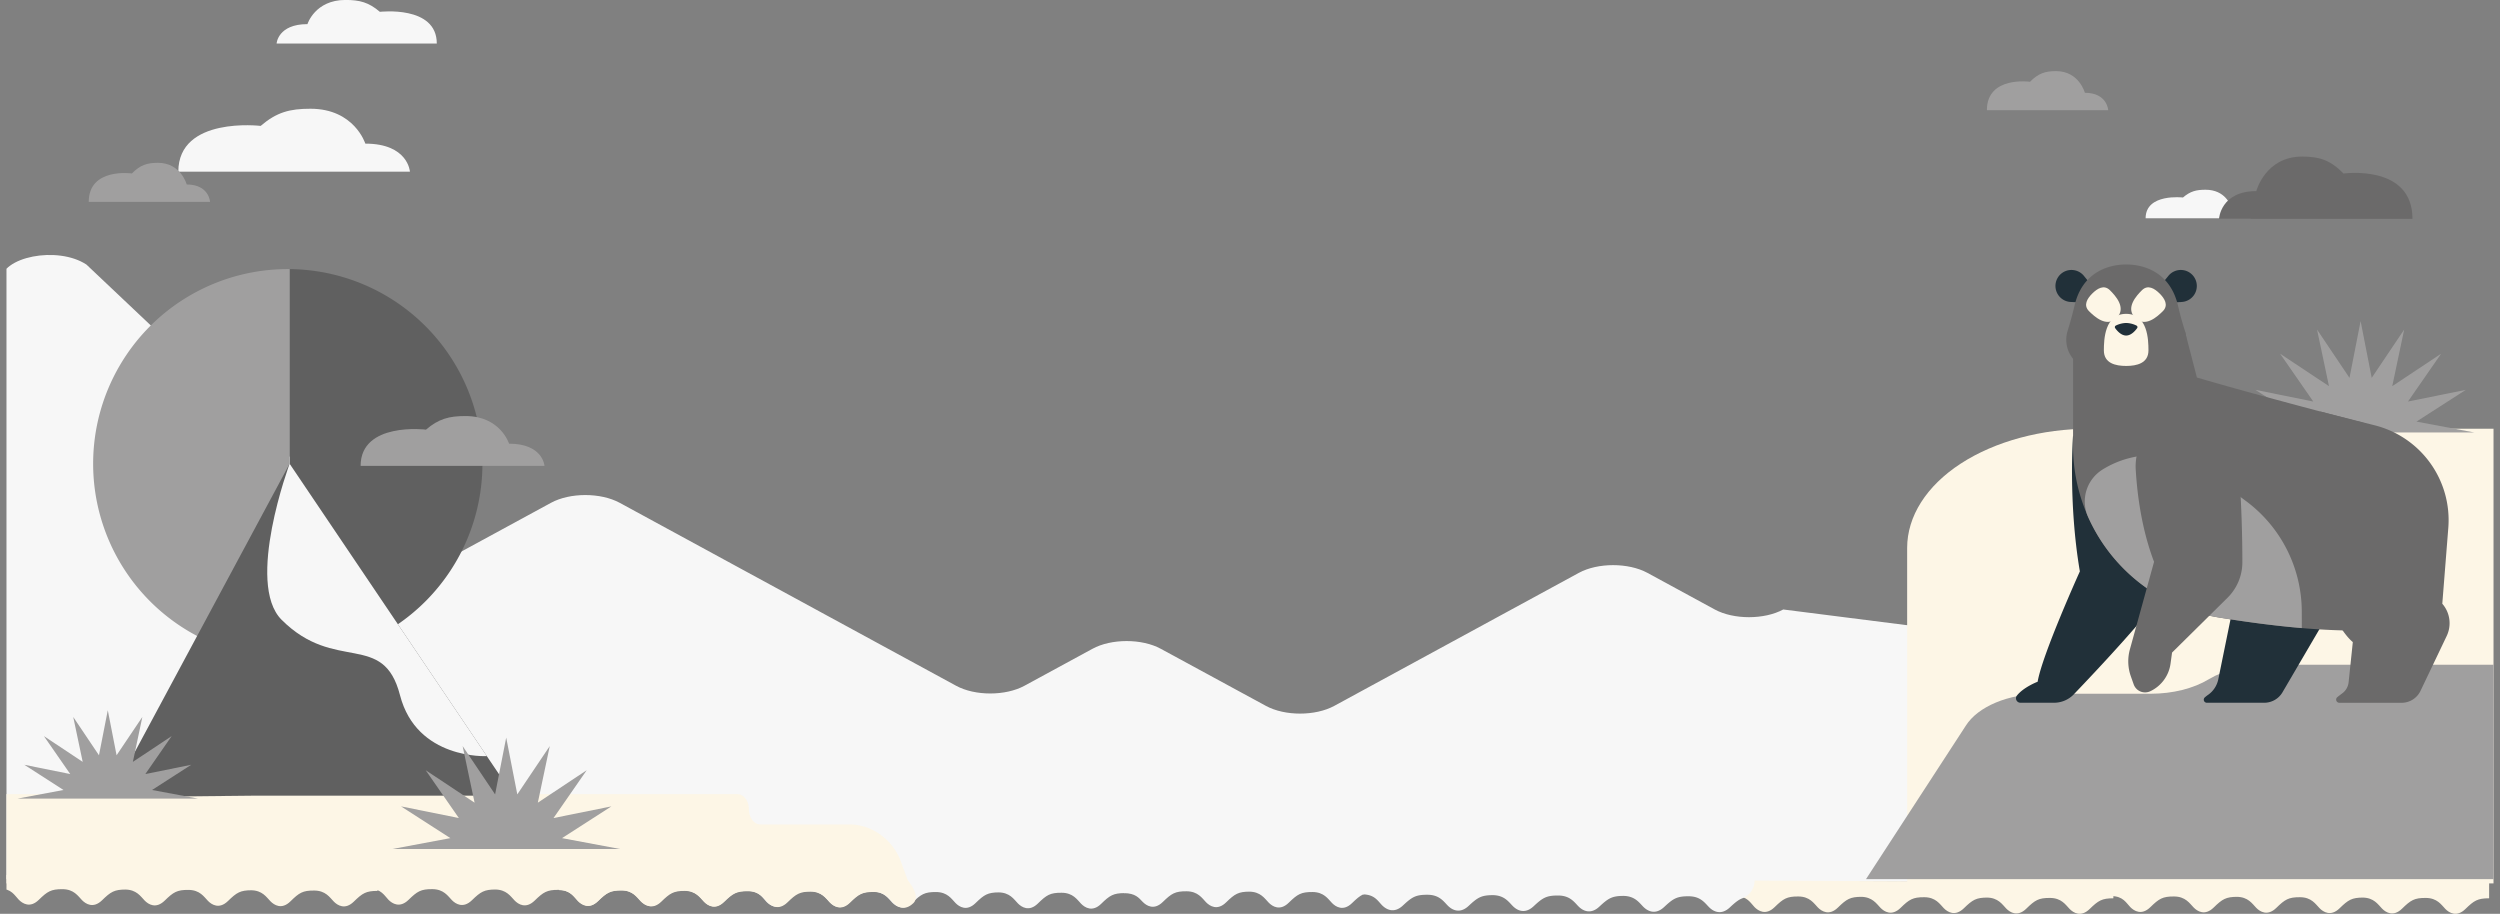 <svg xmlns="http://www.w3.org/2000/svg" xmlns:xlink="http://www.w3.org/1999/xlink" viewBox="0 0 1447.5 529.08"><rect x="0" y="0" width="1447.5" height="529.08" fill="#808080" stroke="none"/><defs><style>.cls-1{fill:none;}.cls-2{clip-path:url(#clip-path);}.cls-3{fill:#f7f7f7;}.cls-4{fill:#fdf6e6;}.cls-5{fill:#a09f9f;}.cls-6{fill:#213039;}.cls-7{fill:#6b6a6a;}.cls-8{fill:#606060;}</style><clipPath id="clip-path" transform="translate(3.75 -50.11)"><rect class="cls-1" width="1440" height="579.19"/></clipPath></defs><g id="Capa_2" data-name="Capa 2"><g id="Arte"><g class="cls-2"><path class="cls-3" d="M99.5,149.5H233.6s-1-16.23-25.83-16.23c0,0-6.29-20.2-31.78-20.2-12,0-19.54,2-28.81,9.94C147.18,123,99.5,117.31,99.5,149.5Z" transform="translate(3.75 -50.11)"/><path class="cls-3" d="M1028.76,403c-11,5.95-28.71,5.95-39.67,0l-39-21.21c-11-5.95-28.71-5.95-39.67,0l-141.58,77c-11,6-28.72,6-39.67,0l-60.77-33c-10.95-6-28.71-6-39.66,0l-39.28,21.35c-11,6-28.72,6-39.67,0L355,341.21c-11-5.95-28.71-5.95-39.67,0l-62.63,34.05c-5.26,2.86-12.4,4.47-19.84,4.47L46.28,203.28c-16.79-11-49.59-4.51-49.59,9.76V543.69h0v15.42l1440,2V454.81Z" transform="translate(3.75 -50.11)"/><path class="cls-3" d="M647.52,567.22c-6.63,0-8.68,1.29-13.73,6.23s-9.42,2.13-11.57-.07c-2.34-2.4-4.67-6.33-11.31-6.37s-8.67,1.28-13.73,6.23-9.42,2.13-11.57-.07c-2.34-2.4-4.67-6.33-11.31-6.37h.51c-6.63,0-8.68,1.28-13.74,6.22s-9.42,2.13-11.56-.06c-2.34-2.4-4.67-6.34-11.31-6.37s-8.68,1.28-13.73,6.22-9.42,2.13-11.57-.07c-2.34-2.4-4.67-6.33-11.31-6.37H502c-6.64,0-8.68,1.29-13.74,6.23s-9.42,2.13-11.56-.07c-2.34-2.4-4.68-6.33-11.31-6.37s-8.68,1.28-13.74,6.23-9.42,2.13-11.56-.07c-2.34-2.4-4.17-6.33-10.81-6.37h0V558H647.55Z" transform="translate(3.75 -50.11)"/><path class="cls-3" d="M792.33,566.8h.5c-6.64,0-8.69,1.28-13.76,6.22s-9.43,2.13-11.58-.06c-2.34-2.4-4.68-6.34-11.32-6.37s-8.7,1.28-13.76,6.22-9.44,2.13-11.58-.07c-2.35-2.4-4.69-6.33-11.33-6.37h.41c-6.65,0-8.69,1.28-13.76,6.23s-9.43,2.13-11.58-.07c-2.34-2.4-4.68-6.33-11.33-6.37s-8.69,1.28-13.76,6.22-9.43,2.13-11.58-.06c-2.34-2.4-4.2-5-10.85-5.09l0-9.23H791.52" transform="translate(3.75 -50.11)"/><path class="cls-4" d="M1437.45,570.22c-6.65,0-8.7,1.29-13.76,6.23s-9.44,2.13-11.58-.07c-2.35-2.4-4.68-6.33-11.33-6.37s-8.69,1.28-13.76,6.23-9.44,2.13-11.58-.07c-2.35-2.4-4.68-6.33-11.33-6.37h.51c-6.65,0-8.69,1.28-13.76,6.22s-9.44,2.13-11.58-.06c-2.35-2.4-4.68-6.34-11.33-6.37s-8.69,1.28-13.76,6.22-9.44,2.13-11.58-.07c-2.34-2.4-4.68-6.33-11.33-6.37h.42c-6.65,0-8.7,1.28-13.77,6.23s-9.43,2.13-11.57-.07c-2.35-2.4-4.69-6.33-11.33-6.37s-8.7,1.28-13.76,6.22-9.44,2.13-11.58-.06c-2.35-2.4-4.18-6.33-10.83-6.37h0V561h218.6Z" transform="translate(3.75 -50.11)"/><path class="cls-4" d="M1219.89,570.22c-6.64,0-8.69,1.29-13.76,6.23s-9.43,2.13-11.58-.07c-2.34-2.4-4.68-6.33-11.33-6.37s-8.69,1.28-13.76,6.23-9.43,2.13-11.58-.07c-2.34-2.4-4.68-6.33-11.32-6.37h.5c-6.64,0-8.69,1.28-13.76,6.22s-9.43,2.13-11.58-.06c-2.34-2.4-4.68-6.34-11.32-6.37s-8.7,1.28-13.76,6.22-9.44,2.13-11.58-.07c-2.35-2.4-4.69-6.33-11.33-6.37h.41c-6.65,0-8.69,1.28-13.76,6.23s-9.43,2.13-11.58-.07c-2.34-2.4-4.68-6.33-11.33-6.37s-8.69,1.28-13.76,6.22-9.43,2.13-11.58-.06c-2.34-2.4-4.18-6.33-10.82-6.37l10.83-9,207.78,1Z" transform="translate(3.75 -50.11)"/><path class="cls-3" d="M1012.16,560.12a11,11,0,0,1-7.16,10.13c-2.31.9-4.26,2.53-7.15,5.24-5.26,4.94-9.8,2.13-12-.07-2.44-2.4-4.87-6.33-11.77-6.37s-9,1.28-14.29,6.22-9.79,2.13-12-.07c-2.43-2.4-4.86-6.33-11.76-6.37h.52c-6.9,0-9,1.28-14.28,6.22s-9.8,2.13-12-.07c-2.43-2.4-4.86-6.33-11.76-6.37s-9,1.28-14.29,6.22-9.8,2.13-12-.07c-2.44-2.4-4.86-6.33-11.77-6.37h.43c-6.9,0-9,1.28-14.28,6.22s-9.8,2.13-12-.07c-2.43-2.4-4.86-6.33-11.76-6.37s-9,1.28-14.29,6.22-9.8,2.13-12-.07c-2.44-2.4-4.34-6.33-11.25-6.37v-8l227,0Z" transform="translate(3.75 -50.11)"/><path class="cls-4" d="M1443.75,298.33H1206.49c-28.11,0-55.08,7.28-75,20.23h0c-19.88,12.95-31,30.52-31,48.83V561.61h343.26Z" transform="translate(3.75 -50.11)"/><path class="cls-3" d="M1238.56,176.48h60.82s-.45-7.35-11.72-7.35c0,0-2.85-9.16-14.41-9.16-5.43,0-8.86.9-13.07,4.5C1260.18,164.47,1238.56,161.89,1238.56,176.48Z" transform="translate(3.75 -50.11)"/><path class="cls-3" d="M249.15,75.3H156.4s.68-11.22,17.86-11.22c0,0,4.35-14,22-14,8.27,0,13.51,1.38,19.92,6.87C216.17,57,249.15,53,249.15,75.3Z" transform="translate(3.75 -50.11)"/><path class="cls-5" d="M1076.68,559.11l57.73-88.76c7-11.17,24.7-18.57,44.5-18.57h62.65c12.6,0,24.7-3,33.61-8.4h0c8.92-5.37,21-8.39,33.62-8.39h135V559.11Z" transform="translate(3.75 -50.11)"/><path class="cls-4" d="M214.84,565.94c-6.65,0-8.7,1.28-13.76,6.23s-9.44,2.12-11.58-.07c-2.35-2.4-4.68-6.33-11.33-6.37S169.48,567,164.41,572s-9.44,2.13-11.58-.06c-2.35-2.4-4.68-6.34-11.33-6.37l.51,0c-6.65,0-8.69,1.29-13.76,6.23s-9.44,2.13-11.58-.07c-2.35-2.4-4.68-6.33-11.33-6.37s-8.69,1.29-13.76,6.23-9.44,2.13-11.58-.07c-2.34-2.4-4.68-6.33-11.33-6.37h.42c-6.65,0-8.7,1.28-13.76,6.22s-9.44,2.13-11.58-.06c-2.35-2.4-4.69-6.34-11.33-6.37s-8.7,1.28-13.76,6.22S9.22,573.22,7.08,571c-2.35-2.41-4.18-6.34-10.83-6.38h0v-7.93h218.6Z" transform="translate(3.75 -50.11)"/><path class="cls-4" d="M429.25,565.94c-6.66,0-8.7,1.29-13.78,6.23s-9.45,2.13-11.6-.07c-2.35-2.4-4.69-6.33-11.34-6.37S383.82,567,378.74,572s-9.45,2.12-11.59-.07c-2.35-2.4-4.69-6.33-11.35-6.37h.51c-6.66,0-8.71,1.28-13.78,6.22s-9.45,2.13-11.6-.07c-2.35-2.4-4.69-6.33-11.34-6.37s-8.71,1.29-13.79,6.23-9.45,2.13-11.59-.07c-2.35-2.4-4.69-6.33-11.35-6.37h.41c-6.65,0-8.7,1.28-13.78,6.22s-9.45,2.13-11.59-.06c-2.35-2.4-4.69-6.33-11.35-6.37s-8.71,1.28-13.78,6.22-9.45,2.13-11.6-.06c-2.35-2.41-4.18-6.34-10.84-6.38h0v-7.93H429.27Z" transform="translate(3.75 -50.11)"/><path class="cls-4" d="M525.12,573c-5.08,4.94-9.45,2.13-11.6-.07-2.35-2.4-4.69-6.33-11.35-6.37s-8.7,1.28-13.78,6.23-9.45,2.13-11.59-.07c-2.35-2.4-4.69-6.33-11.35-6.37H466c-6.66,0-8.71,1.28-13.78,6.22s-9.45,2.13-11.6-.06c-2.35-2.4-4.69-6.34-11.35-6.37s-8.7,1.28-13.78,6.22-9.45,2.13-11.6-.07c-2.34-2.4-4.68-6.33-11.34-6.37h.41c-6.65,0-8.7,1.28-13.78,6.23s-9.45,2.13-11.6-.07c-2.34-2.4-4.68-6.33-11.34-6.37s-8.71,1.28-13.78,6.22-9.45,2.13-11.6-.06c-2.35-2.4-4.19-6.34-10.84-6.37v-8H519.86S530.19,568,525.12,573Z" transform="translate(3.75 -50.11)"/><path class="cls-4" d="M-3.31,509.9H423.16c3.7,0,6.7,3.93,6.7,8.78h0c0,4.85,3,8.78,6.7,8.78H488a30.6,30.6,0,0,1,13.43,3.15A33.32,33.32,0,0,1,518,549.31l4.52,12.3H-3.31Z" transform="translate(3.75 -50.11)"/></g><polygon class="cls-5" points="1300.87 250.41 1334.47 244.11 1305.89 225.72 1339.39 232.49 1320.18 204.8 1348.48 223.59 1341.57 190.82 1360.36 218.78 1366.79 185.91 1373.22 218.78 1392.02 190.82 1385.11 223.59 1413.41 204.8 1394.2 232.49 1427.7 225.72 1399.12 244.11 1432.71 250.41 1300.87 250.41"/><path class="cls-6" d="M1241.65,222.24l10.09-12.4a9.27,9.27,0,0,1,15.44,1.61h0a9.27,9.27,0,0,1-7.77,13.5l-16,.82Z" transform="translate(3.75 -50.11)"/><path class="cls-6" d="M1212.91,222.24l-10.08-12.4a9.28,9.28,0,0,0-15.45,1.61h0a9.28,9.28,0,0,0,7.78,13.5l16,.82Z" transform="translate(3.75 -50.11)"/><path class="cls-6" d="M1342.65,408.52,1317.78,451a12.24,12.24,0,0,1-10.55,6H1274a1.77,1.77,0,0,1-1.15-3.11c.56-.48,1.18-1,1.85-1.45a14.54,14.54,0,0,0,5.92-8.9l8.24-40.42Z" transform="translate(3.75 -50.11)"/><path class="cls-6" d="M1196.55,302.06s-2.9,38.79,3.94,78.88c0,0-21.83,48.24-24.44,63.89,0,0-8.06,3.06-12,8a2.58,2.58,0,0,0,2,4.17h19.47a15.91,15.91,0,0,0,11.5-4.91c12.78-13.35,47.53-50.19,53.62-62.38Z" transform="translate(3.75 -50.11)"/><path class="cls-7" d="M1196.55,249.29v59.12a100.5,100.5,0,0,0,84.2,99.19c33.8,5.54,71.51,9.53,100.39,6.63l-15-118.92s-64.6-16.74-97.88-26.63l-7-27Z" transform="translate(3.75 -50.11)"/><path class="cls-5" d="M1329,413.77c-16.09-1.37-32.61-3.6-48.29-6.17a100.43,100.43,0,0,1-75.49-58.25,21.77,21.77,0,0,1,8.31-27.31h0a55,55,0,0,1,62,2.46l21.24,15.79a79.89,79.89,0,0,1,32.21,64.1Z" transform="translate(3.75 -50.11)"/><path class="cls-7" d="M1261.22,288.93h0a31.37,31.37,0,0,0-28.38,33.16c.94,15.62,3.67,35.12,10.61,53.31l-14,50.73a26,26,0,0,0,.54,15.52l1.67,4.72a7,7,0,0,0,9.53,4h0a20.74,20.74,0,0,0,11.8-16l.88-6.42L1286,396.2a28.91,28.91,0,0,0,8.58-20.57c0-13.21-.4-35.82-2.57-61.11A28.25,28.25,0,0,0,1261.22,288.93Z" transform="translate(3.75 -50.11)"/><path class="cls-7" d="M1413.82,355.74l-3.48,43.93h0a17.18,17.18,0,0,1,2.54,18.69l-15.15,31.75a12.14,12.14,0,0,1-11,6.92h-36a1.85,1.85,0,0,1-1.18-3.27c.94-.76,1.92-1.51,2.82-2.17a9.17,9.17,0,0,0,3.73-6.46l2.43-23.26s-34.64-26.08-18.8-133.48l31.58,8A56.61,56.61,0,0,1,1413.82,355.74Z" transform="translate(3.75 -50.11)"/><path class="cls-7" d="M1193.39,241.71c1.24-4,2.72-9.16,4-14.57,4.41-19.2,19.3-23.9,29.94-23.9s25.53,4.7,30,23.9c1.24,5.41,2.73,10.58,4,14.57a17.34,17.34,0,0,1-4.74,17.93c-6.29,5.84-15.45,9-29.17,9s-22.87-3.2-29.16-9A17.34,17.34,0,0,1,1193.39,241.71Z" transform="translate(3.75 -50.11)"/><path class="cls-4" d="M1227.3,231.83c12.46,0,12.91,14.85,12.91,21.16,0,7.48-6.87,9-12.91,9s-12.91-1.48-12.91-9C1214.4,246.68,1214.84,231.83,1227.3,231.83Z" transform="translate(3.75 -50.11)"/><path class="cls-4" d="M1221.82,234.18c-5.85,5.85-13-.91-16-3.87-3.52-3.51-1-7.43,1.86-10.26s6.75-5.38,10.26-1.86C1220.91,221.15,1227.67,228.33,1221.82,234.18Z" transform="translate(3.75 -50.11)"/><path class="cls-4" d="M1232.51,234.18c5.85,5.85,13-.91,16-3.87,3.52-3.51,1-7.43-1.85-10.26s-6.76-5.38-10.27-1.86C1233.43,221.15,1226.66,228.33,1232.51,234.18Z" transform="translate(3.75 -50.11)"/><path class="cls-6" d="M1227.3,237.11a14.29,14.29,0,0,1,6,1.52,1,1,0,0,1,.37,1.45c-1.07,1.5-3.46,4.31-6.38,4.31s-5.3-2.81-6.37-4.31a1,1,0,0,1,.37-1.45A14.2,14.2,0,0,1,1227.3,237.11Z" transform="translate(3.75 -50.11)"/><path class="cls-8" d="M163.94,205.92a112.7,112.7,0,0,1,0,225.39" transform="translate(3.75 -50.11)"/><path class="cls-5" d="M163.94,431.31a112.7,112.7,0,1,1,0-225.39" transform="translate(3.75 -50.11)"/><polygon class="cls-8" points="167.69 268.5 297.33 460.71 145.36 460.71 64.01 461.55 167.69 268.5"/><path class="cls-5" d="M205.05,319.84H311.5S310.71,307,291,307c0,0-5-16-25.23-16-9.5,0-15.51,1.57-22.87,7.88C242.9,298.81,205.05,294.29,205.05,319.84Z" transform="translate(3.75 -50.11)"/><path class="cls-5" d="M47.63,167h70.25s-.52-10.08-13.53-10.08c0,0-3.29-12.54-16.65-12.54-6.27,0-10.23,1.23-15.09,6.17C72.61,150.53,47.63,147,47.63,167Z" transform="translate(3.75 -50.11)"/><path class="cls-3" d="M163.94,318.62s-25.75,69.24-4.65,90.34c31.08,31.08,58.89,6.22,68.56,43.67s50.29,35.28,50.29,35.28Z" transform="translate(3.75 -50.11)"/><polygon class="cls-5" points="10.12 462.39 36.76 457.4 14.1 442.81 40.67 448.18 25.43 426.21 47.88 441.12 42.4 415.12 57.3 437.3 62.41 411.23 67.5 437.3 82.42 415.12 76.93 441.12 99.38 426.21 84.14 448.18 110.71 442.81 88.05 457.4 114.69 462.39 10.12 462.39"/><polygon class="cls-5" points="227.17 491.57 260.76 485.28 232.19 466.89 265.68 473.65 246.47 445.96 274.78 464.75 267.86 431.98 286.66 459.94 293.09 427.07 299.52 459.94 318.31 431.98 311.4 464.75 339.7 445.96 320.49 473.65 353.99 466.89 325.41 485.28 359.01 491.57 227.17 491.57"/><path class="cls-5" d="M1146.66,113.91h70.25s-.52-10.08-13.53-10.08c0,0-3.29-12.54-16.65-12.54-6.27,0-10.24,1.23-15.09,6.17C1171.64,97.46,1146.66,93.92,1146.66,113.91Z" transform="translate(3.75 -50.11)"/><path class="cls-7" d="M1393.07,176.82h-112s.83-16.06,21.57-16.06c0,0,5.25-20,26.54-20,10,0,16.31,2,24,9.83C1353.26,150.6,1393.07,145,1393.07,176.82Z" transform="translate(3.75 -50.11)"/></g></g></svg>